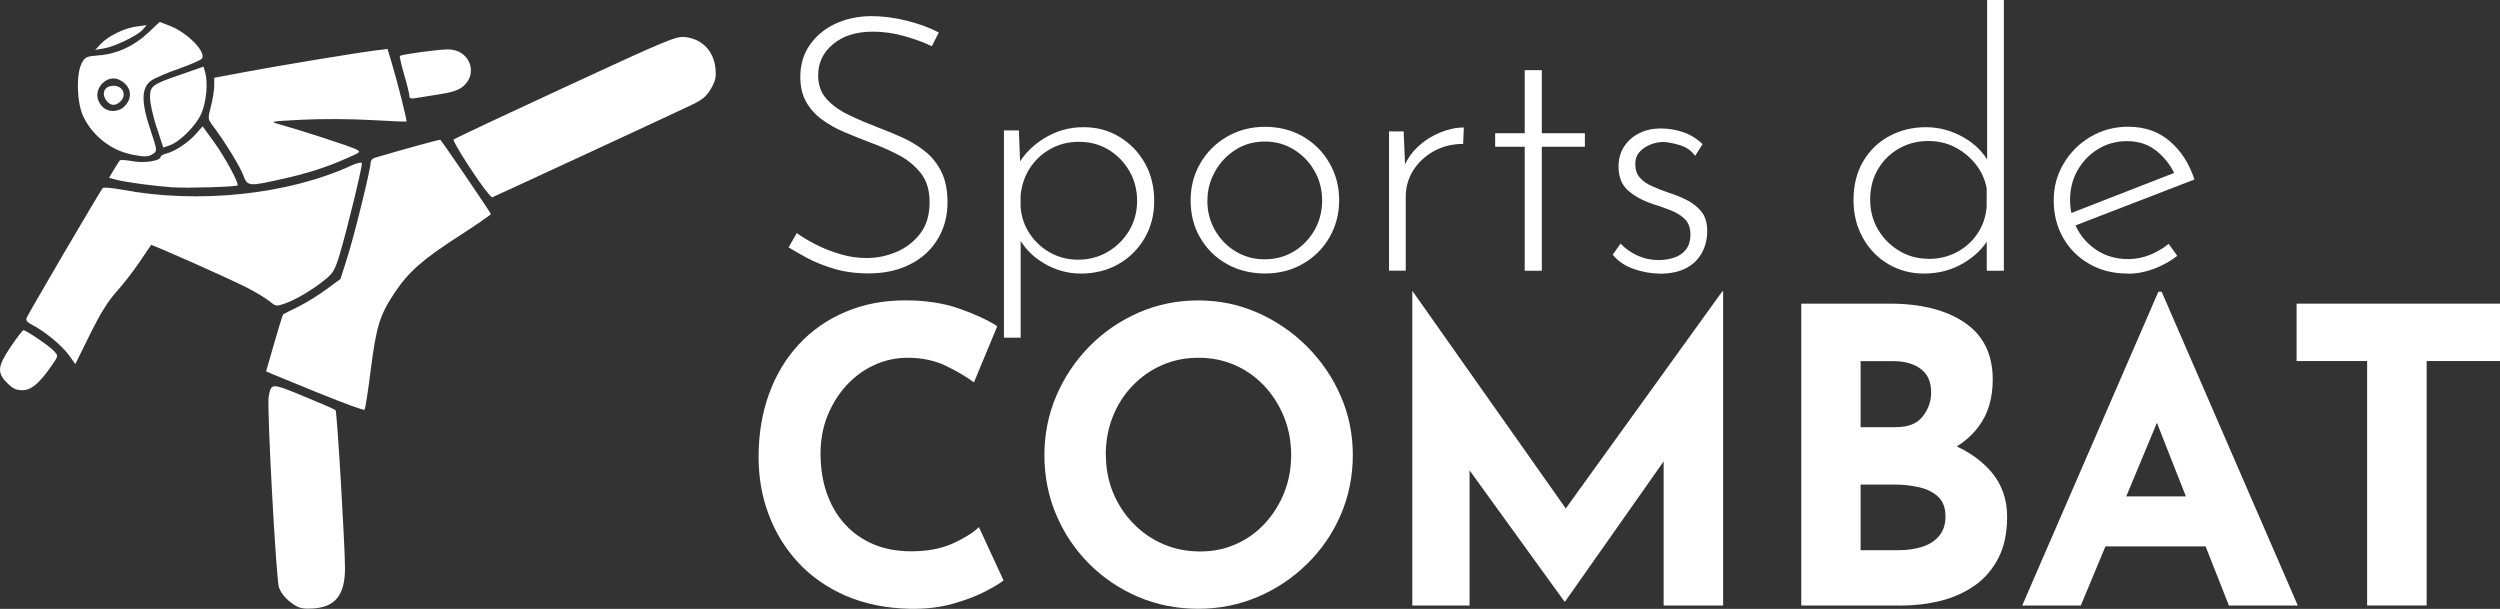 <?xml version="1.0" encoding="UTF-8"?>
<svg id="Calque_2" data-name="Calque 2" xmlns="http://www.w3.org/2000/svg" viewBox="0 0 334.93 81.57">
  <rect x="0" y="0" width="334.93" height="81.57" fill="#333333" stroke="none"/>
  <g id="svg19">
    <g>
      <g>
        <path d="m124.87,6.2c-.99-.48-2.2-.92-3.63-1.34-1.43-.41-2.86-.62-4.29-.62-2.23,0-4.01.56-5.34,1.67-1.34,1.11-2,2.51-2,4.2,0,1.27.38,2.33,1.15,3.17.76.84,1.77,1.56,3.01,2.15,1.24.59,2.56,1.15,3.96,1.69,1.11.41,2.22.88,3.32,1.38,1.1.51,2.09,1.13,2.98,1.86.89.73,1.6,1.64,2.12,2.72.52,1.08.79,2.42.79,4.01,0,1.88-.45,3.54-1.34,4.99-.89,1.45-2.13,2.57-3.72,3.36-1.59.8-3.44,1.19-5.54,1.19-1.69,0-3.22-.21-4.6-.62s-2.59-.9-3.63-1.46c-1.03-.56-1.85-1.03-2.46-1.41l1.1-1.91c.7.51,1.55,1.02,2.55,1.53,1,.51,2.09.94,3.27,1.29,1.18.35,2.35.52,3.53.52,1.37,0,2.7-.27,3.98-.81,1.29-.54,2.35-1.36,3.2-2.46.84-1.1,1.26-2.49,1.26-4.18s-.4-2.93-1.19-3.94c-.8-1-1.81-1.82-3.05-2.46-1.24-.64-2.56-1.21-3.96-1.72-1.08-.41-2.16-.85-3.25-1.31-1.08-.46-2.07-1.02-2.96-1.67-.89-.65-1.6-1.44-2.12-2.36-.52-.92-.79-2.04-.79-3.34,0-1.62.41-3.04,1.24-4.25.83-1.21,1.95-2.16,3.36-2.84,1.42-.68,3.03-1.04,4.84-1.07,1.59,0,3.2.21,4.84.62,1.64.41,3.06.94,4.27,1.57l-.91,1.81Z" style="fill: #fff; stroke-width: 0px;"/>
        <path d="m144.81,36.65c-1.78,0-3.45-.47-5.01-1.41-1.56-.94-2.7-2.15-3.44-3.65l.38-.81v14.46h-2.24v-27.77h2l.24,6.11-.43-1.38c.83-1.5,2.04-2.73,3.63-3.7,1.59-.97,3.32-1.46,5.2-1.46s3.39.43,4.82,1.29,2.57,2.03,3.41,3.51c.84,1.48,1.26,3.17,1.26,5.08s-.44,3.56-1.31,5.03c-.88,1.48-2.05,2.63-3.53,3.46-1.48.83-3.14,1.24-4.99,1.24Zm-.38-1.86c1.46,0,2.79-.35,3.98-1.05,1.19-.7,2.15-1.65,2.86-2.84.72-1.19,1.07-2.52,1.07-3.98s-.35-2.84-1.05-4.03c-.7-1.19-1.63-2.14-2.79-2.84-1.16-.7-2.47-1.05-3.94-1.05s-2.67.32-3.82.95c-1.15.64-2.07,1.5-2.77,2.58-.7,1.08-1.11,2.31-1.24,3.67v1.53c.1,1.3.5,2.5,1.22,3.58.72,1.08,1.64,1.93,2.77,2.55,1.13.62,2.36.93,3.7.93Z" style="fill: #fff; stroke-width: 0px;"/>
        <path d="m159.51,26.82c0-1.81.44-3.47,1.31-4.96.87-1.5,2.07-2.68,3.58-3.56,1.51-.87,3.21-1.31,5.08-1.31s3.61.44,5.11,1.31c1.5.88,2.67,2.06,3.53,3.56.86,1.5,1.29,3.15,1.29,4.96s-.43,3.47-1.29,4.96c-.86,1.5-2.04,2.68-3.55,3.55-1.51.88-3.21,1.31-5.08,1.31s-3.61-.42-5.11-1.26c-1.5-.84-2.68-2-3.56-3.48-.88-1.48-1.31-3.17-1.31-5.08Zm2.24.05c0,1.46.34,2.79,1.03,3.98.68,1.19,1.61,2.14,2.77,2.84,1.16.7,2.46,1.05,3.89,1.05s2.73-.35,3.89-1.05c1.16-.7,2.08-1.65,2.77-2.84.68-1.19,1.03-2.52,1.03-3.98s-.34-2.79-1.03-3.98c-.68-1.19-1.61-2.15-2.77-2.86s-2.46-1.07-3.89-1.07-2.78.37-3.94,1.12c-1.16.75-2.08,1.73-2.74,2.93-.67,1.21-1,2.5-1,3.87Z" style="fill: #fff; stroke-width: 0px;"/>
        <path d="m188.05,17.61l.24,5.73-.29-.72c.41-1.15,1.07-2.13,1.96-2.96.89-.83,1.88-1.46,2.98-1.91,1.1-.44,2.15-.67,3.17-.67l-.09,2.2c-1.43,0-2.73.32-3.89.95-1.16.64-2.08,1.49-2.77,2.55-.68,1.07-1.03,2.27-1.03,3.6v9.88h-2.24v-18.66h1.96Z" style="fill: #fff; stroke-width: 0px;"/>
        <path d="m204.27,9.4h2.29v8.45h5.77v1.81h-5.77v16.61h-2.29v-16.61h-3.96v-1.81h3.96v-8.45Z" style="fill: #fff; stroke-width: 0px;"/>
        <path d="m222.31,36.65c-1.08,0-2.21-.2-3.39-.6-1.18-.4-2.13-1.04-2.86-1.93l1.05-1.48c.64.67,1.39,1.2,2.27,1.6.88.4,1.81.6,2.79.6.73,0,1.42-.1,2.08-.31.65-.21,1.19-.56,1.6-1.07.41-.51.62-1.19.62-2.05s-.25-1.57-.74-2.05c-.49-.48-1.11-.87-1.86-1.17-.75-.3-1.54-.58-2.36-.83-1.37-.45-2.49-1.05-3.36-1.81-.88-.76-1.31-1.84-1.31-3.24,0-1.02.25-1.91.74-2.67.49-.76,1.17-1.36,2.03-1.79s1.83-.64,2.91-.64c.99,0,1.96.16,2.93.48.97.32,1.85.86,2.65,1.62l-1,1.57c-.51-.7-1.19-1.18-2.03-1.43-.84-.25-1.58-.4-2.22-.43-.54,0-1.11.11-1.69.33-.59.22-1.08.55-1.48.98-.4.43-.6.99-.6,1.69s.21,1.33.62,1.79c.41.46.95.83,1.6,1.12.65.29,1.33.56,2.03.81.92.29,1.79.63,2.6,1.03.81.4,1.48.92,2,1.57.53.65.79,1.52.79,2.6s-.24,2.06-.72,2.94c-.48.88-1.19,1.56-2.12,2.05-.94.49-2.12.74-3.56.74Z" style="fill: #fff; stroke-width: 0px;"/>
        <path d="m257.76,36.65c-1.75,0-3.34-.42-4.77-1.26-1.43-.84-2.57-2.01-3.41-3.51-.84-1.5-1.26-3.18-1.26-5.06,0-2,.43-3.74,1.29-5.2.86-1.46,2.03-2.59,3.51-3.39,1.48-.79,3.11-1.19,4.89-1.19s3.47.46,5.08,1.38c1.61.92,2.77,2.13,3.51,3.63l-.38,1.05V0h2.24v36.27h-2.29v-5.73l.48,1.05c-.8,1.5-1.99,2.71-3.58,3.65-1.59.94-3.36,1.41-5.3,1.41Zm.57-1.96c1.43,0,2.72-.31,3.87-.93,1.14-.62,2.07-1.46,2.77-2.53.7-1.07,1.1-2.27,1.19-3.6v-2.39c-.22-1.21-.72-2.29-1.48-3.25-.76-.95-1.69-1.71-2.77-2.27-1.08-.56-2.27-.83-3.58-.83-1.43,0-2.74.33-3.91,1-1.18.67-2.12,1.59-2.82,2.77-.7,1.18-1.05,2.55-1.05,4.1,0,1.46.35,2.79,1.05,3.98.7,1.19,1.65,2.15,2.84,2.86,1.19.72,2.49,1.07,3.89,1.07Z" style="fill: #fff; stroke-width: 0px;"/>
        <path d="m285.06,36.65c-1.94,0-3.66-.43-5.15-1.29-1.5-.86-2.67-2.03-3.51-3.51-.84-1.48-1.26-3.14-1.26-4.99s.45-3.47,1.34-4.96c.89-1.5,2.09-2.69,3.6-3.58,1.51-.89,3.19-1.34,5.03-1.34,2.23,0,4.1.65,5.61,1.96,1.51,1.3,2.6,3.01,3.27,5.11l-16.32,6.3-.67-1.62,14.94-5.82-.48.67c-.54-1.27-1.36-2.37-2.46-3.29-1.1-.92-2.44-1.38-4.03-1.38-1.43,0-2.72.35-3.87,1.05-1.15.7-2.06,1.64-2.74,2.82-.68,1.18-1.03,2.51-1.03,4.01,0,1.4.33,2.7.98,3.91.65,1.21,1.57,2.18,2.74,2.91,1.18.73,2.53,1.1,4.06,1.1,1.02,0,2-.19,2.93-.57.94-.38,1.77-.87,2.5-1.48l1.15,1.62c-.89.7-1.92,1.27-3.08,1.72-1.16.44-2.35.67-3.55.67Z" style="fill: #fff; stroke-width: 0px;"/>
      </g>
      <g>
        <path d="m134.42,77.77c-.44.37-1.25.86-2.45,1.48-1.19.62-2.65,1.17-4.37,1.65-1.72.48-3.63.7-5.71.66-3.19-.07-6.04-.65-8.54-1.73-2.51-1.08-4.63-2.56-6.37-4.42-1.74-1.87-3.07-4.01-3.98-6.43-.92-2.42-1.37-5-1.37-7.75,0-3.08.47-5.9,1.4-8.46.93-2.56,2.27-4.78,4.01-6.65,1.74-1.87,3.82-3.32,6.24-4.34,2.42-1.03,5.09-1.54,8.02-1.54,2.71,0,5.11.37,7.2,1.1,2.09.73,3.79,1.52,5.11,2.36l-3.13,7.53c-.92-.7-2.13-1.42-3.65-2.17-1.52-.75-3.27-1.13-5.25-1.13-1.54,0-3.01.32-4.42.96-1.41.64-2.66,1.55-3.74,2.72-1.08,1.17-1.93,2.54-2.56,4.09-.62,1.56-.93,3.25-.93,5.08,0,1.94.28,3.72.85,5.33.57,1.61,1.38,2.99,2.45,4.15,1.06,1.15,2.33,2.04,3.82,2.67,1.48.62,3.16.93,5.03.93,2.16,0,4.01-.35,5.55-1.04,1.54-.7,2.71-1.43,3.52-2.2l3.3,7.14Z" style="fill: #fff; stroke-width: 0px;"/>
        <path d="m139.92,60.96c0-2.78.53-5.42,1.59-7.91,1.06-2.49,2.54-4.7,4.42-6.62,1.89-1.92,4.07-3.43,6.57-4.53,2.49-1.1,5.17-1.65,8.02-1.65s5.48.55,7.97,1.65c2.49,1.1,4.7,2.61,6.62,4.53,1.92,1.92,3.42,4.13,4.51,6.62,1.08,2.49,1.62,5.13,1.62,7.91s-.54,5.53-1.62,8.02c-1.08,2.49-2.58,4.68-4.51,6.57-1.92,1.89-4.13,3.36-6.62,4.42-2.49,1.06-5.15,1.59-7.97,1.59s-5.53-.53-8.02-1.59c-2.49-1.06-4.68-2.54-6.57-4.42-1.89-1.89-3.36-4.08-4.42-6.57-1.06-2.49-1.59-5.17-1.59-8.02Zm8.24,0c0,1.8.32,3.47.96,5.03.64,1.56,1.54,2.93,2.69,4.12,1.15,1.19,2.49,2.12,4.01,2.78,1.52.66,3.18.99,4.97.99s3.32-.33,4.81-.99c1.48-.66,2.77-1.58,3.87-2.78,1.1-1.19,1.96-2.56,2.58-4.12.62-1.56.93-3.23.93-5.03s-.32-3.53-.96-5.11c-.64-1.57-1.52-2.96-2.64-4.15-1.12-1.19-2.43-2.12-3.93-2.78-1.5-.66-3.13-.99-4.89-.99s-3.39.33-4.89.99c-1.5.66-2.82,1.58-3.96,2.78-1.14,1.19-2.02,2.57-2.64,4.15-.62,1.58-.93,3.28-.93,5.11Z" style="fill: #fff; stroke-width: 0px;"/>
        <path d="m189.21,81.12v-42.09h.05l22.47,31.87-3.41-.77,22.42-31.1h.11v42.09h-7.97v-24.12l.49,4.12-13.68,19.45h-.11l-14.07-19.45,1.37-3.79v23.79h-7.69Z" style="fill: #fff; stroke-width: 0px;"/>
        <path d="m253.17,40.68c4.21,0,7.56.85,10.06,2.55,2.49,1.7,3.74,4.24,3.74,7.61,0,2.49-.61,4.57-1.84,6.24-1.23,1.67-2.89,2.91-5,3.74-2.11.82-4.52,1.24-7.23,1.24l-1.26-4.29c3.33,0,6.29.46,8.88,1.37,2.58.92,4.62,2.23,6.13,3.93,1.5,1.7,2.25,3.75,2.25,6.13,0,2.2-.39,4.06-1.18,5.58-.79,1.52-1.85,2.75-3.19,3.68-1.34.93-2.85,1.61-4.53,2.03-1.69.42-3.43.63-5.22.63h-13.46v-40.44h11.87Zm.93,16.54c1.58,0,2.74-.48,3.49-1.43.75-.95,1.13-2.03,1.13-3.24,0-1.39-.47-2.44-1.4-3.13-.93-.7-2.19-1.04-3.76-1.04h-4.29v8.85h4.83Zm.28,16.49c1.17,0,2.23-.16,3.19-.47.95-.31,1.7-.8,2.25-1.48.55-.68.82-1.53.82-2.55,0-1.17-.33-2.06-.99-2.67-.66-.6-1.51-1.03-2.55-1.26-1.04-.24-2.13-.36-3.27-.36h-4.56v8.79h5.11Z" style="fill: #fff; stroke-width: 0px;"/>
        <path d="m270.92,81.12l18.24-42.04h.44l18.24,42.04h-9.23l-11.65-29.56,5.77-3.96-13.96,33.52h-7.86Zm12.47-14.62h12.14l2.8,6.7h-17.42l2.47-6.7Z" style="fill: #fff; stroke-width: 0px;"/>
        <path d="m307.68,40.68h27.26v7.69h-9.84v32.75h-7.97v-32.75h-9.45v-7.69Z" style="fill: #fff; stroke-width: 0px;"/>
      </g>
      <g id="g1">
        <path id="path1" d="m39.48,81.07c-1.09-.7-1.75-1.44-2.11-2.37-.37-.97-1.63-24.26-1.38-25.55.36-1.86.32-1.86,4.73-.05,2.24.92,4.15,1.75,4.24,1.85.19.19,1.25,17.94,1.26,21.14.01,3.6-1.28,5.24-4.28,5.43-1.21.08-1.81-.03-2.46-.45h0Zm3.73-28.2c-3-1.22-5.93-2.43-6.51-2.67l-1.05-.45,1.09-3.78c.6-2.08,1.14-3.82,1.19-3.86s.94-.49,1.97-.99c1.03-.5,2.73-1.55,3.79-2.33l1.92-1.41.9-2.82c.92-2.86,3.15-11.9,3.15-12.78,0-.27.23-.55.51-.63,4.35-1.28,8.77-2.49,8.83-2.42.59.72,6.76,9.8,6.76,9.94,0,.11-1.89,1.42-4.19,2.9-4.99,3.22-6.81,4.82-8.7,7.65-1.99,2.98-2.45,4.46-3.2,10.33-.36,2.84-.73,5.25-.83,5.35-.09.1-2.63-.82-5.63-2.04ZM.96,51.31c-1.39-1.39-1.3-2.22.5-4.89.81-1.2,1.57-2.18,1.68-2.18.37,0,3.58,2.19,4.14,2.83.54.61.53.63-.29,1.82-1.67,2.43-2.8,3.39-3.98,3.39-.84,0-1.29-.21-2.06-.98Zm8.26-3.74c-.92-1.28-3.25-3.2-4.88-4.03-.7-.35-.91-.62-.77-.96.22-.57,9.88-17.05,10.19-17.38.12-.13,1.28-.03,2.57.21,10.21,1.94,22.27.67,30.76-3.24.71-.33,1.33-.47,1.39-.32.11.33-2,9.01-2.98,12.26-.62,2.04-.88,2.49-1.93,3.34-1.67,1.35-3.9,2.69-5.37,3.2-1.19.42-1.25.41-2.1-.3-.48-.4-1.92-1.26-3.19-1.9-2.62-1.32-12.59-5.74-12.68-5.63-.03.04-.71,1.05-1.5,2.23s-2.18,2.98-3.09,3.99c-1.18,1.31-2.2,2.96-3.6,5.79l-1.95,3.95-.88-1.22Zm56.2-21.64c-1.35-1.58-4.86-7.05-4.65-7.24.14-.13,6.88-3.3,14.99-7.05,13.86-6.41,14.82-6.81,16.05-6.67,2.26.25,3.82,1.88,4.04,4.2.11,1.2,0,1.67-.61,2.73-.61,1.04-1.12,1.46-2.69,2.21-3.2,1.52-26.55,12.33-26.62,12.33-.04,0-.27-.23-.5-.5Zm-42.17-.82c-2.49-.17-6.36-.69-7.55-1l-1.09-.29.63-1.06c.35-.58.71-1.15.8-1.26.09-.11.88-.06,1.74.1,1.59.29,3.74-.05,3.74-.6,0-.13.36-.33.79-.44,1.14-.28,2.95-1.48,3.96-2.64l.87-1,1.51,2.08c1.5,2.07,3.41,5.6,3.17,5.84-.19.19-6.75.39-8.58.26Zm9.31-1.71c-.46-1.2-2.47-4.46-4.08-6.6-.64-.86-.65-.91-.22-2.57.24-.93.44-2.17.44-2.75v-1.06l3.95-.74c4.54-.86,15.24-2.62,17.64-2.92l1.63-.2.63,2.11c.76,2.54,2,7.52,1.91,7.61-.04.04-2.2-.05-4.8-.2-2.62-.15-6.72-.17-9.18-.04-4.24.22-4.39.24-3.16.58,2.75.76,9.66,3,10.34,3.36.71.37.7.38-.96,1.12-2.93,1.3-5.43,2.11-8.85,2.87-4.61,1.03-4.68,1.03-5.29-.56h0Zm-14.96-2.72c-2.7-.53-5.17-2.46-6.42-5.03-.89-1.81-1.01-5.75-.22-7.2.45-.83.63-.9,2.34-1.04,2.4-.19,4.67-1.24,6.58-3.05l1.51-1.42,1.36.52c2.35.89,4.97,3.58,4.29,4.4-.18.21-1.56.81-3.07,1.34-1.51.52-3.16,1.23-3.67,1.57-1.37.92-1.42,2.83-.16,6.59.93,2.76.94,2.84.4,3.23-.61.44-1.13.46-2.93.11h0Zm-1.42-6.06c.39-.18.87-.71,1.07-1.19.44-1.07-.06-2.16-1.26-2.74-1.62-.78-3.5,1.11-2.8,2.8.52,1.25,1.72,1.7,2.99,1.13h0Zm-1.99-1.24c-.64-.98-.14-1.89,1.04-1.89s1.76,1.16.99,2.01c-.7.77-1.47.73-2.03-.12Zm6.79,3.69c-.49-1.49-.88-3.28-.88-3.99,0-1.58.22-1.75,4.23-3.13l2.94-1.02.22.78c.39,1.4.15,3.96-.51,5.49-.7,1.62-2.87,3.8-4.27,4.28l-.84.29-.88-2.71Zm33.87-4.22c0-.24-.31-1.51-.7-2.83-.38-1.32-.64-2.45-.58-2.52.21-.21,5.09-.88,6.46-.88,2.84-.01,4.13,3.18,2,4.97-.57.48-1.47.78-3.07,1.03-1.24.19-2.68.42-3.19.51-.71.12-.93.06-.93-.27h0ZM13.48,5.91c.98-1.07,3.16-2.14,4.81-2.36l1.36-.18-.55.62c-.72.81-3.72,2.25-5.19,2.5l-1.15.19.72-.78Z" style="fill: #fff; stroke-width: 0px;"/>
      </g>
    </g>
  </g>
</svg>